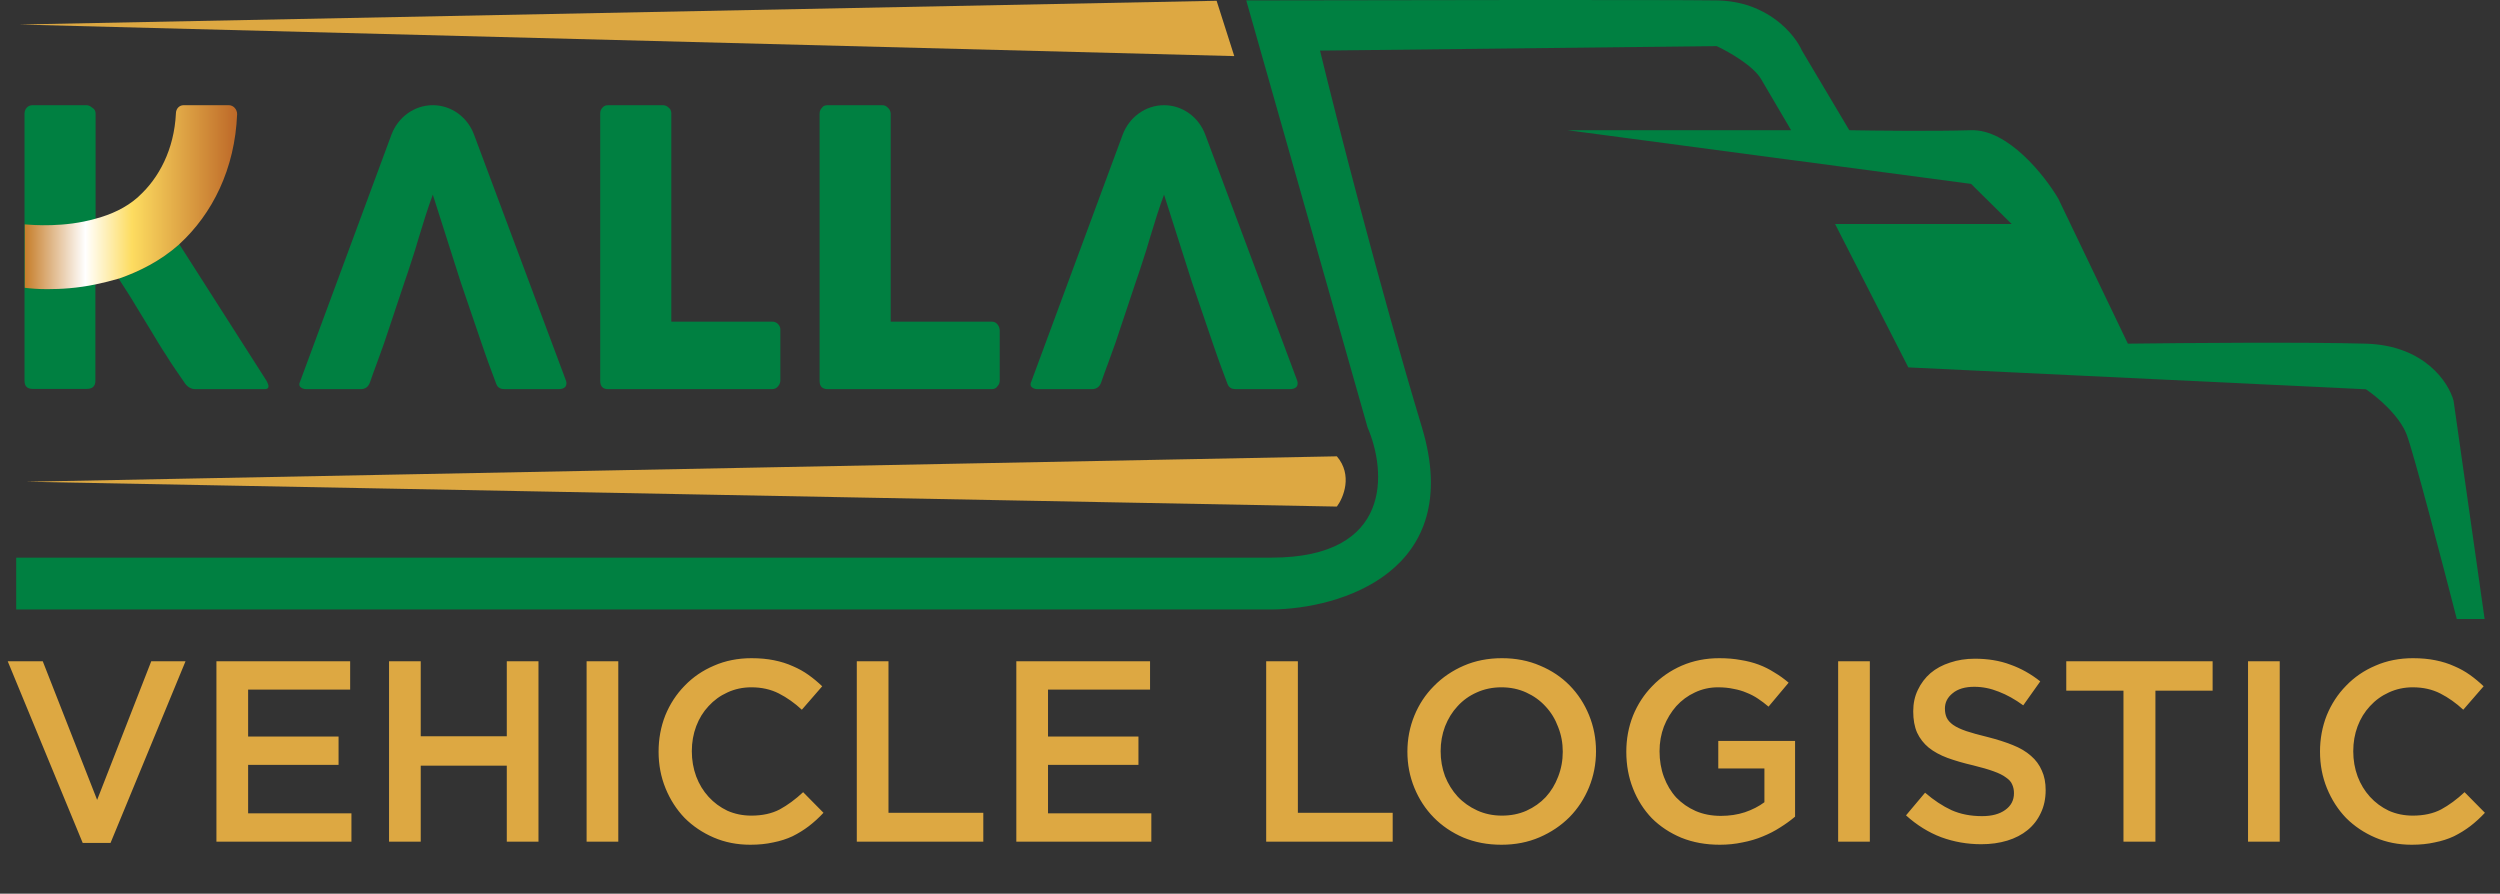 <svg width="1698" height="607" viewBox="0 0 1698 607" fill="none" xmlns="http://www.w3.org/2000/svg">
<rect x="0" y="0" width="1698" height="607" fill="#333333" stroke="none"/>
<path d="M838.314 38.101L826.322 0.527L13.076 16.653L838.314 38.101Z" fill="#DDA842"/>
<path d="M1687.55 420.446H1668.66C1659.41 384.353 1639.67 308.831 1634.73 295.484C1629.78 282.137 1614.13 269.2 1606.92 264.4L1296.13 249.528L1246.38 152.126H1366.3L1338.76 124.895L1064.67 88.438H1216.53C1211.99 80.691 1201.56 62.893 1196.11 53.676C1190.66 44.46 1173.76 34.939 1165.99 31.331L896.555 34.374C907.322 78.789 936.243 192.157 965.79 290.315C995.337 388.474 909.931 413.647 863.535 413.963H11V378.75H863.535C946.342 378.75 941.585 319.794 928.856 290.315L846.451 0.284C938.6 0.07 1131.51 -0.23 1165.99 0.284C1200.47 0.799 1218.95 23.225 1223.88 34.374L1256.04 88.438C1273.19 88.754 1313.74 89.196 1338.76 88.438C1363.77 87.68 1388.65 119.072 1397.97 134.862L1445.25 233.418C1482.56 232.934 1567.12 232.256 1606.92 233.418C1646.73 234.58 1663.21 259.808 1666.48 272.276L1687.55 420.446Z" fill="#008041"/>
<path d="M908.004 309.934L17.627 327.197L908.004 344.06C912.526 337.993 918.857 322.674 908.004 309.934Z" fill="#DDA842"/>
<g clip-path="url(#clip0_464_129)">
<path d="M384.417 258.554L321.981 91.492C317.511 79.371 306.335 71.445 293.967 71.445C281.45 71.445 270.274 79.526 265.804 91.648L203.816 259.176C202.922 260.885 203.22 262.284 204.263 263.061C205.306 263.994 206.796 264.304 208.138 264.304H244.943C248.072 264.304 250.307 262.751 251.35 259.487C252.84 255.135 254.48 250.628 256.119 246.277C257.758 241.926 259.248 237.575 260.887 233.068L274.745 191.574C276.384 187.068 277.874 182.25 279.513 177.277C281.153 172.304 282.791 167.175 284.282 161.892C285.921 156.763 287.56 151.479 289.05 146.506C290.689 141.378 292.328 136.56 293.967 132.209L312.892 191.574L327.048 233.068C328.538 237.575 330.177 241.926 331.667 246.277C333.306 250.628 334.945 255.135 336.584 259.487C337.18 261.196 337.776 262.595 338.819 263.216C339.862 264.149 341.501 264.304 343.439 264.304H379.201C381.436 264.304 382.926 263.838 383.969 262.751C384.714 261.663 385.012 260.264 384.417 258.554Z" fill="#008041"/>
<path d="M881.065 258.554L818.632 91.492C814.16 79.371 802.984 71.445 790.618 71.445C778.101 71.445 766.925 79.526 762.454 91.648L700.464 259.176C699.571 260.885 699.869 262.284 700.912 263.061C701.956 263.994 703.448 264.304 704.789 264.304H741.594C744.724 264.304 746.957 262.751 748.001 259.487C749.488 255.135 751.131 250.628 752.77 246.277C754.408 241.926 755.895 237.575 757.539 233.068L771.397 191.574C773.035 187.068 774.522 182.25 776.166 177.277C777.804 172.304 779.442 167.175 780.929 161.892C782.573 156.763 784.211 151.479 785.698 146.506C787.337 141.378 788.98 136.56 790.618 132.209L809.542 191.574L823.698 233.068C825.185 237.575 826.828 241.926 828.316 246.277C829.954 250.628 831.597 255.135 833.236 259.487C833.83 261.196 834.425 262.595 835.469 263.216C836.512 264.149 838.151 264.304 840.086 264.304H875.853C878.086 264.304 879.578 263.838 880.617 262.751C881.363 261.663 881.66 260.264 881.065 258.554Z" fill="#008041"/>
<path d="M528.371 220.014C527.328 218.926 525.841 218.459 524.5 218.459H455.954V77.04C455.954 75.33 455.358 73.931 454.017 72.999C452.974 71.911 451.484 71.445 450.143 71.445H413.337C411.4 71.445 410.208 71.911 409.165 73.154C408.122 74.242 407.675 75.486 407.675 77.04V258.71C407.675 262.595 409.612 264.304 413.039 264.304H524.348C525.987 264.304 527.479 263.683 528.522 262.284C529.415 261.196 530.015 259.953 530.015 258.399V224.209C530.161 222.5 529.415 221.101 528.371 220.014Z" fill="#008041"/>
<path d="M677.224 220.014C676.186 218.926 674.991 218.459 673.499 218.459H604.955V77.04C604.809 75.33 604.063 73.931 602.868 72.999C601.83 71.911 600.635 71.445 599.143 71.445H562.192C560.553 71.445 559.061 71.911 558.315 73.154C557.272 74.242 556.677 75.486 556.677 77.04V258.71C556.677 262.595 558.613 264.304 562.338 264.304H673.65C675.288 264.304 676.629 263.683 677.527 262.284C678.565 261.196 679.014 259.953 679.014 258.399V224.209C678.868 222.5 678.268 221.101 677.224 220.014Z" fill="#008041"/>
<path d="M181.166 258.864L121.71 165.775C121.561 165.931 121.561 165.931 121.264 166.242C108.747 177.275 94.442 184.424 80.584 189.242C84.756 195.769 88.63 201.519 92.058 207.424C95.634 213.33 99.061 218.924 102.488 224.519C106.064 230.425 109.342 236.019 113.068 241.614C116.644 247.519 120.816 253.269 125.138 259.641C126.032 261.195 127.224 262.283 128.416 263.06C129.906 263.992 131.247 264.303 132.588 264.303H179.676C181.612 264.303 182.357 263.682 182.357 262.283C182.357 261.506 181.91 260.418 181.166 258.864Z" fill="#008041"/>
<path d="M64.936 148.526V77.35C64.936 75.641 64.34 74.087 62.849 73.31C61.359 72.067 60.167 71.445 58.826 71.445H22.17C20.531 71.445 19.041 72.067 18.146 73.154C17.104 74.242 16.656 75.796 16.656 77.195V152.256V195.304V258.554C16.656 262.44 18.594 264.149 22.319 264.149H58.826C62.701 264.149 64.787 262.44 64.787 258.554V193.128L64.936 148.526Z" fill="#008041"/>
<path d="M161.057 77.506C159.567 114.803 144.219 145.263 121.867 165.776C121.718 165.932 121.718 165.932 121.42 166.243C108.903 177.277 94.598 184.425 80.74 189.243H80.591C75.376 190.797 70.161 192.04 65.094 193.128C52.577 195.77 41.253 196.392 32.014 196.392C25.607 196.392 20.391 195.926 16.815 195.459V152.412C22.626 152.878 43.786 154.587 64.945 148.526C75.376 145.729 85.509 141.223 93.853 133.763C94.002 133.607 94.002 133.607 94.3 133.297C107.86 121.02 118.291 101.594 119.483 77.04C119.483 73.931 121.718 71.445 124.698 71.445H155.394C158.524 71.445 161.057 74.242 161.057 77.506Z" fill="url(#paint0_linear_464_129)"/>
</g>
<path d="M65.975 543.296L29.05 449.146H5.25L56.175 572.521H75.075L126 449.146H102.725L65.975 543.296ZM237.825 449.146H147V571.646H238.7V552.396H168.525V519.496H229.95V500.246H168.525V468.396H237.825V449.146ZM344.211 520.021V571.646H365.736V449.146H344.211V500.071H285.761V449.146H264.236V571.646H285.761V520.021H344.211ZM398.42 449.146V571.646H419.945V449.146H398.42ZM559.312 552.046L545.487 538.046C540.237 542.946 534.929 546.855 529.562 549.771C524.196 552.571 517.779 553.971 510.312 553.971C504.479 553.971 499.054 552.863 494.037 550.646C489.137 548.313 484.879 545.163 481.262 541.196C477.646 537.23 474.846 532.621 472.862 527.371C470.879 522.005 469.887 516.288 469.887 510.221C469.887 504.155 470.879 498.496 472.862 493.246C474.846 487.996 477.646 483.446 481.262 479.596C484.879 475.63 489.137 472.538 494.037 470.321C499.054 467.988 504.479 466.821 510.312 466.821C517.312 466.821 523.554 468.221 529.037 471.021C534.521 473.821 539.712 477.496 544.612 482.046L558.437 466.121C555.521 463.321 552.429 460.755 549.162 458.421C545.896 456.088 542.337 454.105 538.487 452.471C534.637 450.721 530.379 449.38 525.712 448.446C521.162 447.513 516.087 447.046 510.487 447.046C501.154 447.046 492.637 448.738 484.937 452.121C477.237 455.388 470.587 459.938 464.987 465.771C459.387 471.488 455.012 478.196 451.862 485.896C448.829 493.596 447.312 501.821 447.312 510.571C447.312 519.438 448.887 527.721 452.037 535.421C455.187 543.121 459.504 549.83 464.987 555.546C470.587 561.146 477.179 565.58 484.762 568.846C492.346 572.113 500.629 573.746 509.612 573.746C515.329 573.746 520.521 573.221 525.187 572.171C529.971 571.238 534.346 569.838 538.312 567.971C542.279 565.988 545.954 563.713 549.337 561.146C552.837 558.463 556.162 555.43 559.312 552.046ZM581.937 571.646H667.862V552.046H603.462V449.146H581.937V571.646ZM781.111 449.146H690.286V571.646H781.986V552.396H711.811V519.496H773.236V500.246H711.811V468.396H781.111V449.146ZM859.988 571.646H945.913V552.046H881.513V449.146H859.988V571.646ZM1084.01 510.221C1084.01 501.588 1082.43 493.421 1079.28 485.721C1076.13 478.021 1071.76 471.313 1066.16 465.596C1060.56 459.88 1053.85 455.388 1046.03 452.121C1038.21 448.738 1029.58 447.046 1020.13 447.046C1010.68 447.046 1002.05 448.738 994.231 452.121C986.414 455.505 979.648 460.113 973.931 465.946C968.214 471.663 963.781 478.371 960.631 486.071C957.481 493.771 955.906 501.938 955.906 510.571C955.906 519.205 957.481 527.371 960.631 535.071C963.781 542.771 968.156 549.48 973.756 555.196C979.356 560.913 986.064 565.463 993.881 568.846C1001.7 572.113 1010.33 573.746 1019.78 573.746C1029.23 573.746 1037.86 572.055 1045.68 568.671C1053.5 565.288 1060.26 560.738 1065.98 555.021C1071.7 549.188 1076.13 542.421 1079.28 534.721C1082.43 527.021 1084.01 518.855 1084.01 510.221ZM1061.43 510.571C1061.43 516.521 1060.38 522.18 1058.28 527.546C1056.3 532.796 1053.5 537.405 1049.88 541.371C1046.26 545.221 1041.89 548.313 1036.76 550.646C1031.74 552.863 1026.2 553.971 1020.13 553.971C1014.06 553.971 1008.46 552.805 1003.33 550.471C998.198 548.138 993.764 544.988 990.031 541.021C986.414 537.055 983.556 532.446 981.456 527.196C979.473 521.83 978.481 516.171 978.481 510.221C978.481 504.271 979.473 498.671 981.456 493.421C983.556 488.055 986.414 483.446 990.031 479.596C993.648 475.63 997.964 472.538 1002.98 470.321C1008.11 467.988 1013.71 466.821 1019.78 466.821C1025.85 466.821 1031.45 467.988 1036.58 470.321C1041.71 472.655 1046.09 475.805 1049.71 479.771C1053.44 483.738 1056.3 488.405 1058.28 493.771C1060.38 499.021 1061.43 504.621 1061.43 510.571ZM1219.21 554.671V503.221H1167.06V521.946H1198.39V544.871C1194.65 547.671 1190.22 549.946 1185.09 551.696C1180.07 553.33 1174.65 554.146 1168.81 554.146C1162.51 554.146 1156.8 553.038 1151.66 550.821C1146.65 548.605 1142.27 545.571 1138.54 541.721C1134.92 537.755 1132.12 533.088 1130.14 527.721C1128.15 522.355 1127.16 516.521 1127.16 510.221C1127.16 504.271 1128.15 498.671 1130.14 493.421C1132.24 488.171 1135.04 483.563 1138.54 479.596C1142.15 475.63 1146.35 472.538 1151.14 470.321C1156.04 467.988 1161.29 466.821 1166.89 466.821C1170.74 466.821 1174.24 467.171 1177.39 467.871C1180.65 468.455 1183.63 469.33 1186.31 470.496C1189 471.546 1191.56 472.888 1194.01 474.521C1196.46 476.155 1198.85 477.963 1201.19 479.946L1214.84 463.671C1211.69 460.988 1208.42 458.655 1205.04 456.671C1201.77 454.571 1198.27 452.821 1194.54 451.421C1190.8 450.021 1186.72 448.971 1182.29 448.271C1177.97 447.455 1173.13 447.046 1167.76 447.046C1158.55 447.046 1150.03 448.738 1142.21 452.121C1134.51 455.505 1127.86 460.113 1122.26 465.946C1116.66 471.663 1112.29 478.371 1109.14 486.071C1106.1 493.771 1104.59 501.938 1104.59 510.571C1104.59 519.555 1106.1 527.896 1109.14 535.596C1112.17 543.296 1116.43 550.005 1121.91 555.721C1127.51 561.321 1134.22 565.755 1142.04 569.021C1149.85 572.171 1158.55 573.746 1168.11 573.746C1173.48 573.746 1178.61 573.221 1183.51 572.171C1188.41 571.238 1192.96 569.896 1197.16 568.146C1201.48 566.396 1205.45 564.355 1209.06 562.021C1212.8 559.688 1216.18 557.238 1219.21 554.671ZM1248.47 449.146V571.646H1269.99V449.146H1248.47ZM1320.99 481.171C1320.99 477.088 1322.74 473.646 1326.24 470.846C1329.74 467.93 1334.64 466.471 1340.94 466.471C1346.54 466.471 1352.08 467.58 1357.56 469.796C1363.04 471.896 1368.59 474.988 1374.19 479.071L1385.74 462.796C1379.44 457.78 1372.67 453.988 1365.44 451.421C1358.32 448.738 1350.27 447.396 1341.29 447.396C1335.22 447.396 1329.62 448.271 1324.49 450.021C1319.35 451.655 1314.92 454.046 1311.19 457.196C1307.57 460.346 1304.71 464.138 1302.61 468.571C1300.51 472.888 1299.46 477.73 1299.46 483.096C1299.46 488.813 1300.34 493.655 1302.09 497.621C1303.95 501.588 1306.58 504.971 1309.96 507.771C1313.46 510.571 1317.72 512.905 1322.74 514.771C1327.87 516.638 1333.7 518.33 1340.24 519.846C1345.95 521.246 1350.56 522.588 1354.06 523.871C1357.68 525.155 1360.48 526.555 1362.46 528.071C1364.56 529.471 1365.96 531.046 1366.66 532.796C1367.48 534.546 1367.89 536.53 1367.89 538.746C1367.89 543.53 1365.9 547.321 1361.94 550.121C1358.09 552.921 1352.84 554.321 1346.19 554.321C1338.49 554.321 1331.6 552.98 1325.54 550.296C1319.47 547.496 1313.46 543.53 1307.51 538.396L1294.56 553.796C1301.91 560.446 1309.9 565.405 1318.54 568.671C1327.17 571.821 1336.21 573.396 1345.66 573.396C1352.08 573.396 1357.97 572.58 1363.34 570.946C1368.7 569.313 1373.31 566.921 1377.16 563.771C1381.01 560.621 1383.99 556.771 1386.09 552.221C1388.3 547.671 1389.41 542.48 1389.41 536.646C1389.41 531.513 1388.54 527.08 1386.79 523.346C1385.15 519.496 1382.7 516.171 1379.44 513.371C1376.17 510.455 1372.03 508.005 1367.01 506.021C1362.11 504.038 1356.45 502.23 1350.04 500.596C1344.2 499.196 1339.36 497.855 1335.51 496.571C1331.78 495.288 1328.8 493.888 1326.59 492.371C1324.49 490.855 1323.03 489.221 1322.21 487.471C1321.39 485.721 1320.99 483.621 1320.99 481.171ZM1463.96 469.096H1502.81V449.146H1403.41V469.096H1442.26V571.646H1463.96V469.096ZM1526.86 449.146V571.646H1548.39V449.146H1526.86ZM1687.75 552.046L1673.93 538.046C1668.68 542.946 1663.37 546.855 1658 549.771C1652.64 552.571 1646.22 553.971 1638.75 553.971C1632.92 553.971 1627.5 552.863 1622.48 550.646C1617.58 548.313 1613.32 545.163 1609.7 541.196C1606.09 537.23 1603.29 532.621 1601.3 527.371C1599.32 522.005 1598.33 516.288 1598.33 510.221C1598.33 504.155 1599.32 498.496 1601.3 493.246C1603.29 487.996 1606.09 483.446 1609.7 479.596C1613.32 475.63 1617.58 472.538 1622.48 470.321C1627.5 467.988 1632.92 466.821 1638.75 466.821C1645.75 466.821 1652 468.221 1657.48 471.021C1662.96 473.821 1668.15 477.496 1673.05 482.046L1686.88 466.121C1683.96 463.321 1680.87 460.755 1677.6 458.421C1674.34 456.088 1670.78 454.105 1666.93 452.471C1663.08 450.721 1658.82 449.38 1654.15 448.446C1649.6 447.513 1644.53 447.046 1638.93 447.046C1629.6 447.046 1621.08 448.738 1613.38 452.121C1605.68 455.388 1599.03 459.938 1593.43 465.771C1587.83 471.488 1583.45 478.196 1580.3 485.896C1577.27 493.596 1575.75 501.821 1575.75 510.571C1575.75 519.438 1577.33 527.721 1580.48 535.421C1583.63 543.121 1587.95 549.83 1593.43 555.546C1599.03 561.146 1605.62 565.58 1613.2 568.846C1620.79 572.113 1629.07 573.746 1638.05 573.746C1643.77 573.746 1648.96 573.221 1653.63 572.171C1658.41 571.238 1662.79 569.838 1666.75 567.971C1670.72 565.988 1674.4 563.713 1677.78 561.146C1681.28 558.463 1684.6 555.43 1687.75 552.046Z" fill="#DDA842"/>
<defs>
<linearGradient id="paint0_linear_464_129" x1="16.73" y1="133.933" x2="160.992" y2="133.933" gradientUnits="userSpaceOnUse">
<stop stop-color="#C67D29"/>
<stop offset="0.286" stop-color="white"/>
<stop offset="0.506" stop-color="#FDDC60"/>
<stop offset="1" stop-color="#BD6828"/>
</linearGradient>
<clipPath id="clip0_464_129">
<rect width="873.619" height="277.556" fill="white" transform="translate(11 71.445)"/>
</clipPath>
</defs>
</svg>

